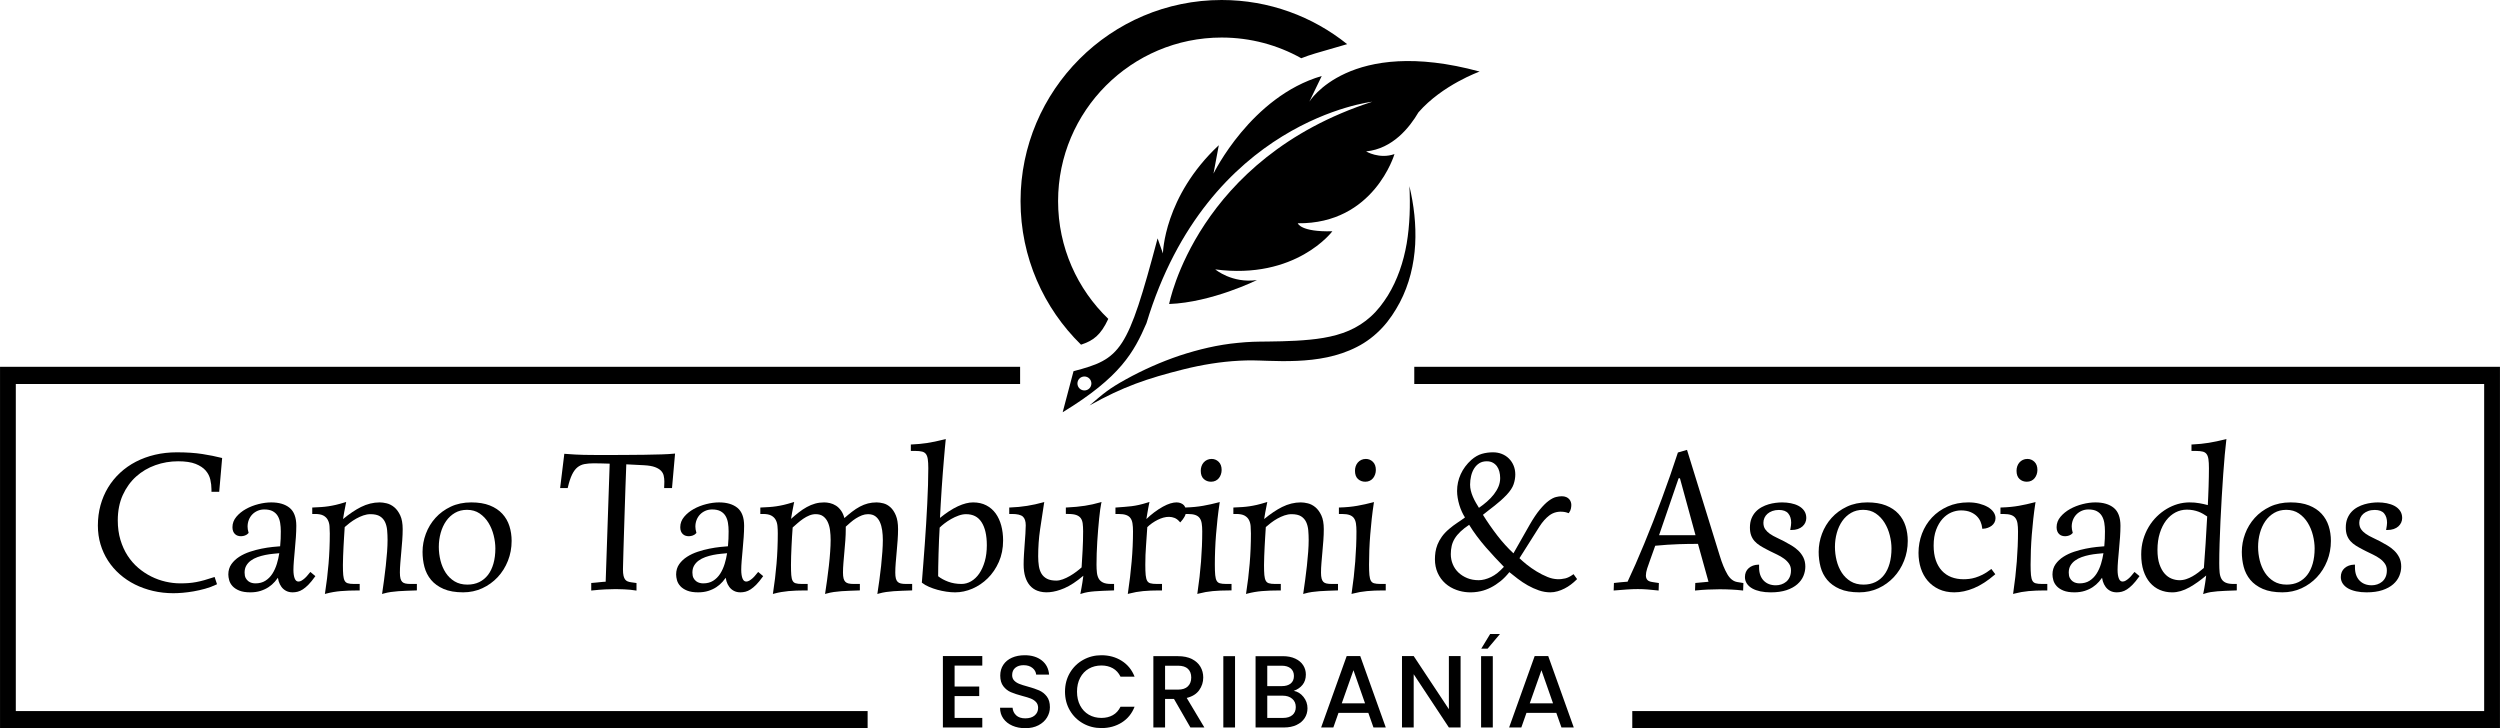 <?xml version="1.0" encoding="UTF-8" standalone="no"?>
<!-- Created with Inkscape (http://www.inkscape.org/) -->

<svg
   width="125.087mm"
   height="36.438mm"
   viewBox="0 0 125.087 36.438"
   version="1.1"
   id="svg676"
   inkscape:version="1.2.2 (b0a8486541, 2022-12-01)"
   sodipodi:docname="Aurorita Escribania _ Logo Caratula Protocolo.svg"
   xmlns:inkscape="http://www.inkscape.org/namespaces/inkscape"
   xmlns:sodipodi="http://sodipodi.sourceforge.net/DTD/sodipodi-0.dtd"
   xmlns="http://www.w3.org/2000/svg"
   xmlns:svg="http://www.w3.org/2000/svg">
  <sodipodi:namedview
     id="namedview678"
     pagecolor="#ffffff"
     bordercolor="#000000"
     borderopacity="0.25"
     inkscape:showpageshadow="2"
     inkscape:pageopacity="0.0"
     inkscape:pagecheckerboard="0"
     inkscape:deskcolor="#d1d1d1"
     inkscape:document-units="mm"
     showgrid="false"
     inkscape:zoom="0.66012205"
     inkscape:cx="365.84144"
     inkscape:cy="153.00201"
     inkscape:window-width="1920"
     inkscape:window-height="991"
     inkscape:window-x="0"
     inkscape:window-y="0"
     inkscape:window-maximized="1"
     inkscape:current-layer="layer1" />
  <defs
     id="defs673" />
  <g
     inkscape:label="Capa 1"
     inkscape:groupmode="layer"
     id="layer1"
     transform="translate(-45.766,-20.409)">
    <g
       id="g10"
       transform="matrix(0.521,0,0,-0.521,93.529,53.712)">
      <path
         d="M 0,0 V -2.011 H 2.365 V -2.927 H 0 V -5.025 H 2.66 V -5.942 H -1.124 V 0.916 H 2.66 V 0 Z"
         style="fill:#000000;fill-opacity:1;fill-rule:nonzero;stroke:none"
         id="path12" />
    </g>
    <g
       id="g22"
       transform="matrix(0.521,0,0,-0.521,96.419,56.718)">
      <path
         d="M 0,0 C -0.368,0.161 -0.657,0.389 -0.867,0.685 -1.077,0.98 -1.182,1.325 -1.182,1.72 H 0.02 C 0.046,1.424 0.163,1.181 0.37,0.99 0.577,0.799 0.868,0.704 1.242,0.704 c 0.388,0 0.69,0.094 0.906,0.281 0.217,0.188 0.326,0.428 0.326,0.724 0,0.23 -0.068,0.417 -0.203,0.562 C 2.137,2.415 1.969,2.527 1.769,2.606 1.568,2.685 1.291,2.771 0.937,2.862 0.489,2.98 0.126,3.101 -0.152,3.222 c -0.28,0.122 -0.518,0.31 -0.715,0.567 -0.197,0.256 -0.296,0.598 -0.296,1.024 0,0.395 0.099,0.74 0.296,1.036 0.197,0.295 0.473,0.522 0.828,0.679 C 0.315,6.686 0.726,6.765 1.193,6.765 1.856,6.765 2.4,6.599 2.824,6.268 3.247,5.936 3.482,5.48 3.528,4.902 H 2.287 C 2.267,5.151 2.148,5.365 1.932,5.543 1.715,5.721 1.429,5.809 1.074,5.809 0.752,5.809 0.489,5.727 0.286,5.562 0.083,5.398 -0.02,5.162 -0.02,4.853 -0.02,4.643 0.044,4.47 0.173,4.335 0.301,4.201 0.463,4.095 0.661,4.016 0.857,3.937 1.126,3.851 1.469,3.759 1.922,3.635 2.292,3.51 2.577,3.385 2.863,3.26 3.106,3.067 3.306,2.808 3.507,2.549 3.607,2.202 3.607,1.769 3.607,1.42 3.514,1.092 3.326,0.783 3.139,0.474 2.866,0.227 2.508,0.039 2.15,-0.148 1.728,-0.242 1.242,-0.242 0.782,-0.242 0.368,-0.161 0,0"
         style="fill:#000000;fill-opacity:1;fill-rule:nonzero;stroke:none"
         id="path24" />
    </g>
    <g
       id="g26"
       transform="matrix(0.521,0,0,-0.521,99.297,54.076)">
      <path
         d="M 0,0 C 0.312,0.531 0.736,0.947 1.271,1.246 1.807,1.545 2.393,1.694 3.031,1.694 3.76,1.694 4.409,1.516 4.977,1.157 5.545,0.799 5.958,0.292 6.214,-0.365 H 4.864 C 4.686,-0.004 4.44,0.266 4.125,0.443 3.809,0.62 3.444,0.709 3.031,0.709 2.577,0.709 2.173,0.607 1.818,0.403 1.464,0.2 1.186,-0.093 0.986,-0.474 c -0.201,-0.38 -0.3,-0.824 -0.3,-1.33 0,-0.506 0.099,-0.949 0.3,-1.331 0.2,-0.381 0.478,-0.675 0.832,-0.882 0.355,-0.206 0.759,-0.309 1.213,-0.309 0.413,0 0.778,0.088 1.094,0.265 0.315,0.177 0.561,0.447 0.739,0.809 h 1.35 C 5.958,-3.909 5.545,-4.415 4.977,-4.771 4.409,-5.125 3.76,-5.302 3.031,-5.302 2.387,-5.302 1.799,-5.153 1.267,-4.854 0.735,-4.555 0.312,-4.14 0,-3.607 c -0.312,0.532 -0.468,1.133 -0.468,1.803 0,0.67 0.156,1.271 0.468,1.804"
         style="fill:#000000;fill-opacity:1;fill-rule:nonzero;stroke:none"
         id="path28" />
    </g>
    <g
       id="g30"
       transform="matrix(0.521,0,0,-0.521,104.06,54.914)">
      <path
         d="m 0,0 h 1.241 c 0.421,0 0.738,0.105 0.951,0.315 0.214,0.211 0.321,0.494 0.321,0.848 0,0.356 -0.106,0.633 -0.316,0.833 -0.21,0.2 -0.529,0.301 -0.956,0.301 H 0 Z m 2.434,-3.636 -1.577,2.74 H 0 v -2.74 H -1.124 V 3.213 H 1.241 C 1.767,3.213 2.212,3.121 2.577,2.938 2.941,2.753 3.214,2.507 3.395,2.198 3.575,1.89 3.666,1.545 3.666,1.163 3.666,0.717 3.536,0.312 3.276,-0.054 3.017,-0.418 2.618,-0.666 2.079,-0.798 l 1.695,-2.838 z"
         style="fill:#000000;fill-opacity:1;fill-rule:nonzero;stroke:none"
         id="path32" />
    </g>
    <path
       d="m 107.561,56.808 h -0.586 v -3.568 h 0.586 z"
       style="fill:#000000;fill-opacity:1;fill-rule:nonzero;stroke:none;stroke-width:0.521"
       id="path34" />
    <g
       id="g36"
       transform="matrix(0.521,0,0,-0.521,110.431,56.187)">
      <path
         d="m 0,0 c 0.217,0.184 0.325,0.44 0.325,0.769 0,0.335 -0.115,0.601 -0.345,0.797 -0.23,0.198 -0.535,0.296 -0.916,0.296 h -1.478 v -2.137 h 1.518 c 0.38,0 0.679,0.091 0.896,0.275 m -2.414,2.779 h 1.389 c 0.368,0 0.655,0.083 0.863,0.251 0.206,0.168 0.31,0.409 0.31,0.725 0,0.308 -0.104,0.55 -0.31,0.724 C -0.37,4.652 -0.657,4.74 -1.025,4.74 H -2.414 Z M 1.064,1.744 C 1.321,1.423 1.449,1.058 1.449,0.65 1.449,0.302 1.358,-0.012 1.178,-0.291 0.997,-0.57 0.736,-0.79 0.395,-0.951 0.053,-1.112 -0.345,-1.192 -0.798,-1.192 h -2.739 v 6.848 h 2.611 c 0.467,0 0.867,-0.078 1.202,-0.236 C 0.611,5.263 0.864,5.051 1.035,4.784 1.206,4.519 1.292,4.221 1.292,3.893 1.292,3.498 1.186,3.17 0.976,2.907 0.766,2.645 0.483,2.45 0.128,2.326 0.496,2.26 0.808,2.066 1.064,1.744"
         style="fill:#000000;fill-opacity:1;fill-rule:nonzero;stroke:none"
         id="path38" />
    </g>
    <g
       id="g40"
       transform="matrix(0.521,0,0,-0.521,114.066,55.601)">
      <path
         d="M 0,0 -1.113,3.183 -2.237,0 Z m 0.315,-0.917 h -2.867 l -0.493,-1.399 h -1.173 l 2.454,6.858 h 1.301 L 1.991,-2.316 H 0.808 Z"
         style="fill:#000000;fill-opacity:1;fill-rule:nonzero;stroke:none"
         id="path42" />
    </g>
    <g
       id="g44"
       transform="matrix(0.521,0,0,-0.521,118.846,56.808)">
      <path
         d="M 0,0 H -1.124 L -4.503,5.114 V 0 h -1.124 v 6.858 h 1.124 L -1.124,1.754 V 6.858 H 0 Z"
         style="fill:#000000;fill-opacity:1;fill-rule:nonzero;stroke:none"
         id="path46" />
    </g>
    <path
       d="m 120.458,56.808 h -0.586 v -3.568 h 0.586 z"
       style="fill:#000000;fill-opacity:1;fill-rule:nonzero;stroke:none;stroke-width:0.521"
       id="path48" />
    <g
       id="g50"
       transform="matrix(0.521,0,0,-0.521,123.472,55.601)">
      <path
         d="M 0,0 -1.114,3.183 -2.237,0 Z m 0.315,-0.917 h -2.868 l -0.492,-1.399 h -1.173 l 2.454,6.858 h 1.301 L 1.991,-2.316 H 0.808 Z"
         style="fill:#000000;fill-opacity:1;fill-rule:nonzero;stroke:none"
         id="path52" />
    </g>
    <g
       id="g54"
       transform="matrix(0.521,0,0,-0.521,55.886,43.125)">
      <path
         d="m 0,0 c -0.689,0.108 -1.51,0.162 -2.439,0.162 -0.735,0 -1.441,-0.078 -2.099,-0.233 -0.658,-0.155 -1.277,-0.38 -1.837,-0.671 -0.562,-0.292 -1.074,-0.652 -1.523,-1.07 -0.45,-0.418 -0.836,-0.894 -1.149,-1.411 -0.313,-0.518 -0.557,-1.09 -0.725,-1.701 -0.167,-0.611 -0.252,-1.265 -0.252,-1.947 0,-0.632 0.085,-1.238 0.253,-1.8 0.167,-0.562 0.41,-1.092 0.721,-1.573 0.309,-0.48 0.688,-0.919 1.127,-1.304 0.437,-0.385 0.928,-0.715 1.462,-0.982 0.531,-0.265 1.115,-0.474 1.734,-0.62 0.621,-0.145 1.276,-0.219 1.948,-0.219 0.259,0 0.56,0.014 0.896,0.041 0.339,0.029 0.694,0.075 1.055,0.138 0.364,0.064 0.738,0.148 1.11,0.252 0.375,0.105 0.732,0.237 1.062,0.397 l 0.074,0.037 -0.231,0.694 -0.09,-0.029 c -0.344,-0.113 -0.641,-0.203 -0.908,-0.28 -0.266,-0.075 -0.524,-0.136 -0.77,-0.181 -0.244,-0.046 -0.49,-0.078 -0.731,-0.096 -0.243,-0.019 -0.513,-0.027 -0.804,-0.027 -0.458,0 -0.93,0.054 -1.403,0.164 -0.473,0.108 -0.937,0.274 -1.379,0.495 -0.443,0.221 -0.864,0.5 -1.252,0.831 -0.386,0.329 -0.729,0.724 -1.019,1.17 -0.288,0.446 -0.52,0.956 -0.688,1.516 -0.169,0.56 -0.255,1.191 -0.255,1.874 0,0.912 0.162,1.729 0.48,2.43 0.318,0.7 0.749,1.298 1.281,1.777 0.533,0.479 1.155,0.847 1.849,1.093 0.695,0.248 1.43,0.373 2.183,0.373 0.697,0 1.263,-0.084 1.684,-0.251 0.416,-0.166 0.74,-0.381 0.963,-0.637 0.221,-0.257 0.371,-0.546 0.444,-0.858 0.075,-0.322 0.113,-0.638 0.113,-0.941 V -3.63 h 0.743 l 0.282,3.244 -0.077,0.02 C 1.306,-0.231 0.69,-0.108 0,0"
         style="fill:#000000;fill-opacity:1;fill-rule:nonzero;stroke:none"
         id="path56" />
    </g>
    <g
       id="g58"
       transform="matrix(0.521,0,0,-0.521,59.74,48.089)">
      <path
         d="m 0,0 c -0.054,-0.348 -0.132,-0.688 -0.231,-1.014 -0.11,-0.361 -0.258,-0.687 -0.439,-0.966 -0.179,-0.277 -0.405,-0.501 -0.67,-0.667 -0.262,-0.166 -0.583,-0.249 -0.955,-0.249 -0.104,0 -0.217,0.014 -0.337,0.043 -0.116,0.028 -0.228,0.082 -0.334,0.16 -0.103,0.077 -0.191,0.182 -0.262,0.313 -0.069,0.131 -0.104,0.307 -0.104,0.523 0,0.257 0.055,0.482 0.163,0.666 0.108,0.188 0.256,0.35 0.438,0.483 0.184,0.134 0.398,0.247 0.637,0.333 0.243,0.086 0.495,0.157 0.749,0.208 0.255,0.051 0.513,0.089 0.767,0.113 C -0.369,-0.034 -0.176,-0.016 0,0 M 2.926,-1.868 C 2.875,-1.924 2.81,-2.004 2.728,-2.107 2.651,-2.204 2.562,-2.3 2.462,-2.391 2.362,-2.482 2.256,-2.562 2.146,-2.629 2.042,-2.69 1.944,-2.721 1.844,-2.721 c -0.158,0 -0.27,0.084 -0.351,0.266 -0.09,0.203 -0.135,0.494 -0.135,0.865 0,0.22 0.015,0.508 0.042,0.854 0.028,0.346 0.059,0.713 0.096,1.1 0.038,0.387 0.069,0.78 0.098,1.177 0.027,0.4 0.041,0.77 0.041,1.098 0,0.794 -0.218,1.374 -0.648,1.723 C 0.563,4.706 -0.029,4.88 -0.772,4.88 -1.16,4.88 -1.573,4.825 -2.002,4.716 -2.431,4.608 -2.834,4.45 -3.2,4.247 -3.568,4.042 -3.877,3.792 -4.121,3.501 c -0.25,-0.298 -0.377,-0.635 -0.377,-1 0,-0.153 0.022,-0.286 0.067,-0.395 0.044,-0.111 0.106,-0.204 0.183,-0.273 0.078,-0.072 0.166,-0.124 0.264,-0.155 0.215,-0.07 0.459,-0.058 0.689,0.024 0.134,0.049 0.241,0.12 0.319,0.213 l 0.033,0.039 -0.015,0.048 c -0.029,0.101 -0.051,0.197 -0.066,0.288 -0.014,0.088 -0.021,0.178 -0.021,0.266 0,0.227 0.039,0.443 0.117,0.642 0.078,0.199 0.191,0.375 0.331,0.522 0.141,0.147 0.313,0.265 0.511,0.353 0.196,0.086 0.414,0.13 0.646,0.13 0.333,0 0.605,-0.057 0.809,-0.169 0.202,-0.11 0.363,-0.262 0.477,-0.449 C -0.038,3.393 0.042,3.168 0.083,2.919 0.125,2.661 0.146,2.387 0.146,2.104 0.146,1.878 0.142,1.637 0.133,1.38 0.125,1.15 0.107,0.91 0.082,0.665 -0.115,0.652 -0.36,0.63 -0.648,0.601 -0.979,0.566 -1.333,0.511 -1.703,0.437 -2.073,0.364 -2.449,0.264 -2.82,0.14 -3.194,0.015 -3.538,-0.146 -3.841,-0.34 c -0.306,-0.196 -0.56,-0.434 -0.754,-0.707 -0.198,-0.28 -0.299,-0.614 -0.299,-0.995 0,-0.165 0.027,-0.351 0.082,-0.55 0.055,-0.204 0.163,-0.395 0.32,-0.568 0.158,-0.173 0.377,-0.318 0.653,-0.43 0.274,-0.111 0.631,-0.168 1.058,-0.168 0.357,0 0.686,0.046 0.977,0.138 0.289,0.091 0.551,0.214 0.78,0.366 0.227,0.151 0.429,0.327 0.599,0.524 0.105,0.12 0.203,0.245 0.292,0.371 0.017,-0.115 0.042,-0.227 0.076,-0.337 0.061,-0.2 0.15,-0.379 0.263,-0.534 0.115,-0.16 0.264,-0.288 0.442,-0.383 0.179,-0.096 0.393,-0.145 0.634,-0.145 0.154,0 0.313,0.02 0.474,0.058 0.163,0.039 0.334,0.116 0.509,0.229 0.169,0.11 0.351,0.263 0.54,0.455 0.186,0.189 0.39,0.439 0.609,0.745 L 3.465,-2.2 2.987,-1.799 Z"
         style="fill:#000000;fill-opacity:1;fill-rule:nonzero;stroke:none"
         id="path60" />
    </g>
    <g
       id="g62"
       transform="matrix(0.521,0,0,-0.521,66.05,49.604)">
      <path
         d="M 0,0 C -0.126,0.027 -0.228,0.078 -0.303,0.154 -0.38,0.23 -0.436,0.339 -0.472,0.475 -0.509,0.62 -0.529,0.813 -0.529,1.05 c 0,0.279 0.014,0.587 0.042,0.918 0.027,0.341 0.058,0.694 0.091,1.058 0.035,0.367 0.065,0.737 0.093,1.113 0.028,0.379 0.042,0.744 0.042,1.085 0,0.539 -0.079,0.982 -0.235,1.316 -0.157,0.335 -0.35,0.599 -0.574,0.784 -0.225,0.186 -0.469,0.312 -0.724,0.374 -0.248,0.059 -0.474,0.09 -0.673,0.09 -0.608,0 -1.214,-0.149 -1.801,-0.443 -0.528,-0.264 -1.106,-0.652 -1.721,-1.156 0.027,0.191 0.061,0.394 0.101,0.607 0.058,0.309 0.115,0.602 0.17,0.878 L -5.687,7.83 -5.839,7.784 C -6.164,7.684 -6.442,7.607 -6.689,7.55 -6.937,7.493 -7.178,7.447 -7.405,7.414 -7.63,7.38 -7.861,7.356 -8.092,7.341 -8.326,7.326 -8.581,7.312 -8.856,7.3 L -8.946,7.295 V 6.677 h 0.269 c 0.351,0 0.623,-0.053 0.81,-0.158 C -7.678,6.413 -7.543,6.278 -7.452,6.105 -7.36,5.93 -7.304,5.73 -7.288,5.511 -7.27,5.278 -7.26,5.042 -7.26,4.809 -7.26,3.821 -7.3,2.843 -7.38,1.901 -7.459,0.955 -7.571,0.025 -7.71,-0.861 l -0.023,-0.144 0.141,0.037 c 0.434,0.115 0.9,0.196 1.384,0.238 0.486,0.042 1.066,0.063 1.724,0.063 h 0.094 v 0.623 h -0.555 c -0.253,0 -0.454,0.023 -0.598,0.069 -0.131,0.042 -0.226,0.121 -0.291,0.241 -0.069,0.129 -0.115,0.311 -0.136,0.544 -0.022,0.239 -0.032,0.553 -0.032,0.959 0,0.261 0.006,0.543 0.019,0.839 0.012,0.304 0.025,0.617 0.041,0.939 0.016,0.322 0.033,0.646 0.056,0.975 0.02,0.314 0.039,0.613 0.057,0.897 0.14,0.126 0.303,0.262 0.485,0.402 0.198,0.151 0.408,0.29 0.625,0.412 0.219,0.122 0.448,0.225 0.68,0.306 0.229,0.079 0.457,0.119 0.679,0.119 0.391,0 0.7,-0.069 0.917,-0.206 0.216,-0.137 0.379,-0.32 0.485,-0.545 0.109,-0.233 0.177,-0.5 0.204,-0.793 0.026,-0.306 0.041,-0.619 0.041,-0.931 0,-0.325 -0.016,-0.71 -0.046,-1.145 C -1.79,2.605 -1.832,2.155 -1.883,1.701 -1.936,1.244 -1.99,0.791 -2.049,0.344 c -0.058,-0.448 -0.116,-0.85 -0.17,-1.205 l -0.023,-0.146 0.143,0.04 c 0.231,0.066 0.468,0.116 0.701,0.15 0.23,0.033 0.472,0.058 0.721,0.077 0.244,0.018 0.508,0.032 0.784,0.041 0.277,0.01 0.578,0.02 0.904,0.032 l 0.091,0.004 v 0.619 H 0.51 C 0.308,-0.044 0.136,-0.029 0,0"
         style="fill:#000000;fill-opacity:1;fill-rule:nonzero;stroke:none"
         id="path64" />
    </g>
    <g
       id="g66"
       transform="matrix(0.521,0,0,-0.521,69.151,49.66)">
      <path
         d="m 0,0 c -0.476,0 -0.89,0.105 -1.231,0.313 -0.345,0.21 -0.631,0.489 -0.853,0.829 -0.222,0.343 -0.389,0.735 -0.497,1.166 -0.107,0.432 -0.162,0.875 -0.162,1.315 0,0.464 0.061,0.917 0.18,1.344 0.119,0.427 0.295,0.81 0.523,1.138 0.227,0.326 0.512,0.589 0.848,0.785 0.332,0.193 0.721,0.292 1.155,0.292 0.468,0 0.877,-0.118 1.214,-0.348 C 1.52,6.6 1.805,6.297 2.027,5.935 2.251,5.569 2.418,5.164 2.525,4.73 2.633,4.293 2.688,3.871 2.688,3.476 2.688,2.939 2.626,2.448 2.503,2.016 2.381,1.587 2.204,1.22 1.974,0.923 1.744,0.628 1.462,0.398 1.134,0.239 0.806,0.081 0.424,0 0,0 M 3.358,6.801 C 3.049,7.139 2.643,7.409 2.152,7.604 1.663,7.798 1.065,7.896 0.374,7.896 -0.357,7.896 -1.02,7.758 -1.595,7.486 -2.168,7.215 -2.662,6.853 -3.063,6.409 -3.463,5.966 -3.774,5.454 -3.986,4.886 -4.198,4.319 -4.305,3.732 -4.305,3.139 -4.305,2.642 -4.244,2.156 -4.123,1.696 -4,1.23 -3.785,0.812 -3.486,0.453 c 0.301,-0.36 0.707,-0.653 1.207,-0.87 0.499,-0.216 1.131,-0.325 1.878,-0.325 0.649,0 1.264,0.131 1.829,0.39 C 1.99,-0.093 2.487,0.265 2.905,0.711 3.324,1.157 3.656,1.686 3.893,2.284 4.13,2.882 4.25,3.526 4.25,4.199 4.25,4.697 4.179,5.175 4.038,5.619 3.896,6.067 3.667,6.465 3.358,6.801"
         style="fill:#000000;fill-opacity:1;fill-rule:nonzero;stroke:none"
         id="path68" />
    </g>
    <g
       id="g70"
       transform="matrix(0.521,0,0,-0.521,78.876,43.144)">
      <path
         d="M 0,0 C -0.487,-0.015 -1.046,-0.027 -1.677,-0.037 -2.309,-0.046 -3.003,-0.052 -3.76,-0.055 -4.517,-0.059 -5.312,-0.06 -6.146,-0.06 c -0.386,0 -0.829,0.005 -1.328,0.014 -0.494,0.009 -1.098,0.042 -1.792,0.096 l -0.09,0.008 -0.402,-3.293 h 0.726 l 0.018,0.073 c 0.119,0.511 0.256,0.926 0.407,1.233 0.147,0.3 0.319,0.531 0.512,0.687 0.192,0.155 0.415,0.259 0.663,0.308 0.258,0.051 0.558,0.076 0.893,0.076 0.171,0 0.398,-0.003 0.684,-0.009 0.259,-0.006 0.544,-0.014 0.856,-0.024 l -0.385,-11.337 -0.227,-0.013 c -0.1,-0.006 -0.204,-0.016 -0.31,-0.029 -0.103,-0.011 -0.216,-0.023 -0.339,-0.036 -0.122,-0.012 -0.262,-0.024 -0.422,-0.037 l -0.088,-0.006 v -0.728 l 0.106,0.012 c 0.454,0.048 0.873,0.082 1.245,0.1 0.735,0.036 1.347,0.035 1.817,0.005 0.232,-0.015 0.429,-0.029 0.582,-0.041 0.19,-0.024 0.353,-0.046 0.489,-0.064 l 0.107,-0.015 v 0.726 l -0.479,0.067 c -0.139,0.016 -0.262,0.046 -0.365,0.086 -0.094,0.037 -0.176,0.097 -0.241,0.179 -0.068,0.083 -0.12,0.202 -0.158,0.353 -0.037,0.158 -0.057,0.37 -0.057,0.632 0,0.085 0.006,0.284 0.015,0.595 0.009,0.313 0.02,0.713 0.032,1.197 0.012,0.485 0.029,1.043 0.051,1.675 0.021,0.633 0.043,1.311 0.064,2.035 0.021,0.724 0.046,1.482 0.074,2.274 0.026,0.76 0.054,1.529 0.084,2.306 l 1.71,-0.087 c 0.443,-0.024 0.797,-0.085 1.054,-0.183 0.251,-0.095 0.446,-0.214 0.577,-0.354 0.129,-0.137 0.213,-0.294 0.252,-0.467 0.042,-0.183 0.062,-0.374 0.062,-0.569 0,-0.066 -0.002,-0.152 -0.008,-0.257 -0.006,-0.11 -0.01,-0.199 -0.01,-0.268 V -3.235 H 0.986 L 1.28,0.081 1.166,0.069 C 0.872,0.038 0.479,0.015 0,0"
         style="fill:#000000;fill-opacity:1;fill-rule:nonzero;stroke:none"
         id="path72" />
    </g>
    <g
       id="g74"
       transform="matrix(0.521,0,0,-0.521,82.146,48.089)">
      <path
         d="m 0,0 c -0.054,-0.348 -0.132,-0.688 -0.231,-1.014 -0.11,-0.361 -0.259,-0.687 -0.439,-0.966 -0.18,-0.277 -0.405,-0.501 -0.67,-0.667 -0.262,-0.166 -0.583,-0.249 -0.956,-0.249 -0.103,0 -0.216,0.014 -0.336,0.043 -0.116,0.028 -0.228,0.082 -0.334,0.16 -0.104,0.077 -0.192,0.182 -0.262,0.313 -0.069,0.131 -0.104,0.307 -0.104,0.523 0,0.257 0.055,0.482 0.163,0.666 0.108,0.188 0.255,0.35 0.438,0.483 0.184,0.134 0.398,0.247 0.637,0.333 0.242,0.086 0.494,0.157 0.749,0.208 0.255,0.051 0.512,0.089 0.767,0.113 C -0.369,-0.034 -0.176,-0.016 0,0 M 2.926,-1.868 C 2.875,-1.924 2.81,-2.004 2.727,-2.107 2.651,-2.204 2.562,-2.3 2.462,-2.391 2.362,-2.482 2.255,-2.562 2.145,-2.629 2.042,-2.69 1.944,-2.721 1.844,-2.721 c -0.159,0 -0.271,0.084 -0.351,0.266 -0.09,0.203 -0.135,0.494 -0.135,0.865 0,0.22 0.014,0.508 0.041,0.854 0.029,0.346 0.059,0.713 0.097,1.1 0.038,0.387 0.069,0.78 0.097,1.177 0.028,0.4 0.042,0.77 0.042,1.098 0,0.794 -0.218,1.374 -0.648,1.723 C 0.562,4.706 -0.029,4.88 -0.772,4.88 -1.16,4.88 -1.574,4.825 -2.002,4.716 -2.431,4.608 -2.834,4.45 -3.201,4.247 -3.568,4.042 -3.877,3.792 -4.121,3.501 c -0.251,-0.298 -0.377,-0.635 -0.377,-1 0,-0.153 0.022,-0.286 0.066,-0.395 0.045,-0.111 0.107,-0.204 0.184,-0.273 0.077,-0.072 0.166,-0.124 0.264,-0.155 0.216,-0.07 0.459,-0.058 0.689,0.024 0.133,0.049 0.241,0.12 0.319,0.213 l 0.032,0.039 -0.014,0.048 c -0.029,0.101 -0.052,0.197 -0.066,0.288 -0.015,0.088 -0.022,0.178 -0.022,0.266 0,0.227 0.04,0.443 0.118,0.642 0.078,0.199 0.19,0.375 0.331,0.522 0.141,0.147 0.313,0.265 0.511,0.353 0.196,0.086 0.414,0.13 0.646,0.13 0.332,0 0.605,-0.057 0.809,-0.169 0.202,-0.11 0.363,-0.262 0.477,-0.449 C -0.038,3.393 0.042,3.168 0.083,2.919 0.125,2.661 0.146,2.387 0.146,2.104 0.146,1.878 0.141,1.637 0.132,1.38 0.125,1.15 0.106,0.91 0.082,0.665 -0.116,0.652 -0.361,0.63 -0.649,0.601 -0.979,0.566 -1.334,0.511 -1.703,0.437 -2.073,0.364 -2.449,0.264 -2.82,0.14 -3.195,0.015 -3.539,-0.146 -3.841,-0.34 c -0.307,-0.196 -0.56,-0.434 -0.754,-0.707 -0.198,-0.28 -0.299,-0.614 -0.299,-0.995 0,-0.165 0.027,-0.351 0.081,-0.55 0.056,-0.204 0.164,-0.395 0.321,-0.568 0.158,-0.173 0.377,-0.318 0.652,-0.43 0.275,-0.111 0.631,-0.168 1.058,-0.168 0.357,0 0.687,0.046 0.978,0.138 0.289,0.091 0.551,0.214 0.78,0.366 0.227,0.151 0.428,0.327 0.599,0.524 0.105,0.12 0.203,0.245 0.292,0.371 0.017,-0.115 0.042,-0.227 0.076,-0.337 0.06,-0.2 0.149,-0.379 0.263,-0.534 0.114,-0.16 0.263,-0.288 0.442,-0.383 0.179,-0.096 0.393,-0.145 0.634,-0.145 0.154,0 0.313,0.02 0.474,0.058 0.162,0.039 0.334,0.116 0.508,0.229 0.17,0.11 0.351,0.263 0.541,0.455 0.186,0.189 0.39,0.439 0.609,0.745 L 3.465,-2.2 2.986,-1.799 Z"
         style="fill:#000000;fill-opacity:1;fill-rule:nonzero;stroke:none"
         id="path76" />
    </g>
    <g
       id="g78"
       transform="matrix(0.521,0,0,-0.521,90.835,49.602)">
      <path
         d="m 0,0 c -0.125,0.029 -0.224,0.082 -0.301,0.159 -0.077,0.076 -0.133,0.185 -0.169,0.32 -0.037,0.146 -0.056,0.336 -0.056,0.567 0,0.269 0.013,0.579 0.041,0.918 0.028,0.341 0.058,0.694 0.092,1.059 0.034,0.366 0.065,0.737 0.092,1.112 0.028,0.379 0.042,0.744 0.042,1.085 0,0.539 -0.072,0.981 -0.211,1.313 -0.139,0.334 -0.314,0.597 -0.521,0.784 -0.206,0.187 -0.434,0.314 -0.675,0.376 -0.233,0.06 -0.452,0.091 -0.65,0.091 -0.296,0 -0.577,-0.034 -0.835,-0.1 C -3.408,7.618 -3.667,7.517 -3.923,7.381 -4.174,7.248 -4.434,7.077 -4.696,6.875 -4.918,6.703 -5.159,6.503 -5.413,6.279 -5.487,6.553 -5.587,6.783 -5.712,6.964 -5.86,7.181 -6.031,7.351 -6.218,7.47 -6.406,7.588 -6.601,7.672 -6.801,7.717 -6.998,7.761 -7.185,7.784 -7.356,7.784 -7.659,7.784 -7.95,7.746 -8.22,7.67 -8.49,7.595 -8.763,7.481 -9.028,7.334 -9.293,7.188 -9.567,7.004 -9.843,6.787 c -0.218,-0.171 -0.45,-0.368 -0.693,-0.585 0.027,0.186 0.06,0.383 0.099,0.59 0.058,0.31 0.115,0.603 0.169,0.878 l 0.033,0.156 -0.153,-0.046 c -0.325,-0.1 -0.604,-0.176 -0.85,-0.234 -0.248,-0.057 -0.489,-0.103 -0.716,-0.136 -0.225,-0.034 -0.455,-0.058 -0.684,-0.073 -0.229,-0.015 -0.483,-0.029 -0.758,-0.041 l -0.09,-0.004 V 6.673 h 0.26 c 0.345,0 0.614,-0.053 0.802,-0.159 0.186,-0.104 0.325,-0.241 0.413,-0.406 0.093,-0.169 0.149,-0.367 0.17,-0.587 0.021,-0.232 0.032,-0.469 0.032,-0.702 0,-0.99 -0.04,-1.971 -0.12,-2.915 -0.079,-0.948 -0.191,-1.88 -0.33,-2.769 l -0.023,-0.144 0.14,0.037 c 0.436,0.116 0.894,0.196 1.361,0.238 0.472,0.042 1.001,0.063 1.573,0.063 h 0.269 v 0.623 h -0.574 c -0.253,0 -0.451,0.024 -0.592,0.069 -0.127,0.041 -0.219,0.12 -0.282,0.24 -0.067,0.129 -0.11,0.312 -0.127,0.544 -0.019,0.245 -0.028,0.568 -0.028,0.96 0,0.257 0.005,0.535 0.014,0.835 0.009,0.3 0.022,0.61 0.037,0.929 0.015,0.319 0.032,0.64 0.05,0.962 0.018,0.308 0.038,0.603 0.061,0.885 l 0.469,0.413 c 0.175,0.154 0.36,0.297 0.549,0.426 0.185,0.127 0.384,0.234 0.59,0.318 0.199,0.08 0.402,0.121 0.605,0.121 0.291,0 0.531,-0.068 0.713,-0.202 0.186,-0.138 0.334,-0.322 0.44,-0.549 0.108,-0.231 0.183,-0.499 0.222,-0.796 0.039,-0.304 0.059,-0.616 0.059,-0.928 0,-0.335 -0.016,-0.721 -0.046,-1.145 C -6.809,2.601 -6.851,2.151 -6.902,1.697 -6.953,1.251 -7.011,0.795 -7.073,0.341 -7.134,-0.107 -7.193,-0.51 -7.248,-0.865 l -0.022,-0.146 0.143,0.04 c 0.232,0.066 0.468,0.117 0.701,0.15 0.229,0.033 0.474,0.058 0.725,0.077 0.247,0.018 0.512,0.032 0.789,0.041 0.276,0.01 0.576,0.02 0.894,0.032 l 0.092,0.004 v 0.619 h -0.602 c -0.194,0 -0.361,0.017 -0.493,0.048 -0.124,0.029 -0.226,0.083 -0.301,0.159 -0.077,0.076 -0.134,0.185 -0.169,0.32 -0.038,0.146 -0.057,0.336 -0.057,0.567 0,0.269 0.014,0.579 0.042,0.918 0.027,0.341 0.057,0.694 0.091,1.059 0.034,0.366 0.065,0.737 0.093,1.112 0.027,0.379 0.041,0.744 0.041,1.085 v 0.235 c 0.139,0.126 0.288,0.258 0.447,0.398 0.168,0.147 0.347,0.281 0.531,0.397 0.183,0.115 0.377,0.213 0.574,0.292 0.191,0.074 0.388,0.112 0.583,0.112 0.291,0 0.529,-0.068 0.708,-0.202 C -2.255,6.315 -2.11,6.13 -2.007,5.904 -1.9,5.669 -1.826,5.401 -1.784,5.105 -1.742,4.804 -1.72,4.492 -1.72,4.179 -1.72,3.854 -1.736,3.469 -1.766,3.034 -1.796,2.601 -1.837,2.15 -1.885,1.696 -1.934,1.249 -1.989,0.792 -2.051,0.341 -2.113,-0.107 -2.171,-0.51 -2.226,-0.865 l -0.022,-0.146 0.142,0.04 c 0.231,0.066 0.468,0.117 0.701,0.15 0.23,0.033 0.474,0.058 0.726,0.077 0.246,0.018 0.512,0.032 0.788,0.041 0.277,0.01 0.576,0.02 0.895,0.032 l 0.091,0.004 v 0.619 H 0.494 C 0.299,-0.048 0.132,-0.031 0,0"
         style="fill:#000000;fill-opacity:1;fill-rule:nonzero;stroke:none"
         id="path80" />
    </g>
    <g
       id="g82"
       transform="matrix(0.521,0,0,-0.521,95.142,47.689)">
      <path
         d="M 0,0 C 0,-0.57 -0.067,-1.093 -0.199,-1.554 -0.332,-2.013 -0.512,-2.408 -0.734,-2.729 -0.956,-3.047 -1.217,-3.295 -1.51,-3.465 -1.801,-3.634 -2.111,-3.72 -2.431,-3.72 c -0.465,0 -0.899,0.074 -1.288,0.22 -0.375,0.141 -0.697,0.316 -0.957,0.523 0,0.245 0.004,0.546 0.009,0.907 0.007,0.383 0.016,0.793 0.028,1.229 0.012,0.436 0.028,0.878 0.046,1.325 0.018,0.434 0.039,0.836 0.062,1.207 0.116,0.12 0.27,0.252 0.454,0.395 0.197,0.152 0.415,0.296 0.648,0.43 0.23,0.132 0.475,0.244 0.726,0.334 0.246,0.088 0.483,0.132 0.705,0.132 0.667,0 1.154,-0.249 1.488,-0.763 C -0.172,1.7 0,0.953 0,0 M 0.85,3.05 C 0.611,3.38 0.308,3.643 -0.054,3.83 -0.415,4.017 -0.841,4.112 -1.321,4.112 -1.538,4.112 -1.768,4.082 -2.005,4.021 -2.243,3.962 -2.505,3.867 -2.782,3.739 -3.059,3.611 -3.355,3.443 -3.664,3.24 -3.924,3.067 -4.205,2.86 -4.5,2.622 c 0.022,0.447 0.046,0.899 0.073,1.357 0.031,0.532 0.063,1.05 0.097,1.557 0.033,0.506 0.069,0.994 0.106,1.464 0.037,0.469 0.072,0.902 0.106,1.298 0.033,0.396 0.064,0.746 0.091,1.05 0.028,0.303 0.051,0.541 0.069,0.713 l 0.015,0.135 -0.132,-0.033 C -4.406,10.08 -4.714,10.009 -4.988,9.952 -5.249,9.897 -5.504,9.852 -5.748,9.814 -5.99,9.778 -6.228,9.749 -6.456,9.728 -6.683,9.707 -6.935,9.689 -7.208,9.677 L -7.298,9.673 V 9.055 h 0.436 c 0.267,0 0.487,-0.023 0.653,-0.066 0.155,-0.041 0.273,-0.116 0.358,-0.229 0.089,-0.116 0.149,-0.281 0.18,-0.491 0.033,-0.222 0.05,-0.515 0.05,-0.871 0,-0.49 -0.009,-1.02 -0.027,-1.618 C -5.667,5.204 -5.692,4.603 -5.722,3.981 -5.753,3.357 -5.788,2.72 -5.828,2.07 -5.868,1.419 -5.911,0.771 -5.957,0.126 -6.003,-0.518 -6.051,-1.15 -6.1,-1.771 -6.149,-2.392 -6.195,-2.98 -6.238,-3.54 l -0.004,-0.051 0.04,-0.031 c 0.178,-0.14 0.397,-0.267 0.652,-0.376 0.251,-0.109 0.522,-0.203 0.803,-0.281 0.283,-0.077 0.575,-0.139 0.867,-0.182 0.297,-0.044 0.578,-0.065 0.838,-0.065 0.55,0 1.106,0.118 1.652,0.352 0.547,0.236 1.044,0.572 1.479,1.002 0.435,0.429 0.793,0.957 1.064,1.567 0.271,0.613 0.409,1.305 0.409,2.057 0,0.508 -0.06,0.99 -0.177,1.433 -0.12,0.446 -0.3,0.837 -0.535,1.165"
         style="fill:#000000;fill-opacity:1;fill-rule:nonzero;stroke:none"
         id="path84" />
    </g>
    <g
       id="g86"
       transform="matrix(0.521,0,0,-0.521,100.957,49.557)">
      <path
         d="m 0,0 c -0.181,0.087 -0.314,0.206 -0.407,0.363 -0.094,0.161 -0.155,0.357 -0.181,0.58 -0.027,0.237 -0.04,0.497 -0.04,0.772 0,0.343 0.005,0.705 0.018,1.076 0.013,0.407 0.032,0.784 0.055,1.153 0.025,0.389 0.052,0.771 0.083,1.145 0.031,0.374 0.062,0.724 0.096,1.049 0.034,0.324 0.068,0.612 0.101,0.863 0.035,0.258 0.066,0.448 0.096,0.582 L -0.145,7.739 -0.298,7.694 C -0.752,7.561 -1.238,7.454 -1.742,7.375 -2.249,7.295 -2.834,7.24 -3.482,7.21 L -3.573,7.206 V 6.587 h 0.233 c 0.337,0 0.602,-0.037 0.79,-0.109 0.184,-0.071 0.319,-0.169 0.414,-0.302 0.094,-0.134 0.155,-0.304 0.181,-0.506 0.027,-0.215 0.041,-0.467 0.041,-0.748 0,-0.61 -0.016,-1.209 -0.047,-1.783 C -1.991,2.575 -2.024,2.014 -2.06,1.456 -2.199,1.33 -2.364,1.194 -2.55,1.054 -2.747,0.904 -2.96,0.763 -3.185,0.632 -3.406,0.503 -3.634,0.396 -3.861,0.312 -4.082,0.23 -4.294,0.188 -4.492,0.188 c -0.37,0 -0.671,0.061 -0.895,0.179 -0.223,0.117 -0.399,0.279 -0.521,0.481 -0.125,0.206 -0.21,0.454 -0.255,0.735 -0.045,0.287 -0.067,0.604 -0.067,0.943 0,0.876 0.061,1.743 0.183,2.576 0.123,0.841 0.249,1.67 0.377,2.486 L -5.646,7.734 -5.79,7.694 C -6.262,7.561 -6.77,7.45 -7.298,7.365 -7.826,7.28 -8.371,7.228 -8.917,7.21 L -9.009,7.207 v -0.62 h 0.269 c 0.503,0 0.851,-0.085 1.039,-0.253 C -7.518,6.17 -7.424,5.887 -7.424,5.493 -7.424,5.261 -7.436,4.987 -7.457,4.68 -7.479,4.373 -7.501,4.052 -7.526,3.717 -7.55,3.382 -7.573,3.044 -7.595,2.703 -7.616,2.358 -7.627,2.032 -7.627,1.734 c 0,-0.455 0.052,-0.854 0.157,-1.184 0.103,-0.334 0.254,-0.615 0.446,-0.836 0.194,-0.223 0.431,-0.389 0.706,-0.496 0.681,-0.265 1.586,-0.199 2.606,0.241 0.557,0.24 1.169,0.643 1.818,1.196 C -1.902,0.597 -1.91,0.535 -1.918,0.471 -1.94,0.314 -1.963,0.153 -1.987,-0.012 -2.011,-0.177 -2.04,-0.34 -2.07,-0.501 -2.101,-0.664 -2.128,-0.813 -2.153,-0.948 l -0.028,-0.156 0.151,0.048 c 0.185,0.06 0.379,0.107 0.576,0.14 0.197,0.032 0.418,0.059 0.655,0.077 0.239,0.019 0.501,0.033 0.789,0.046 0.288,0.012 0.614,0.024 0.976,0.036 l 0.092,0.004 v 0.619 H 0.77 C 0.44,-0.134 0.182,-0.089 0,0"
         style="fill:#000000;fill-opacity:1;fill-rule:nonzero;stroke:none"
         id="path88" />
    </g>
    <g
       id="g90"
       transform="matrix(0.521,0,0,-0.521,106.361,44.512)">
      <path
         d="M 0,0 C 0.161,0 0.307,0.031 0.433,0.093 0.56,0.155 0.667,0.239 0.751,0.345 0.834,0.448 0.9,0.57 0.946,0.705 0.992,0.84 1.016,0.982 1.016,1.127 1.016,1.465 0.92,1.73 0.729,1.914 0.54,2.097 0.313,2.189 0.056,2.189 -0.106,2.189 -0.253,2.158 -0.381,2.097 -0.509,2.037 -0.621,1.953 -0.712,1.848 -0.803,1.744 -0.873,1.621 -0.919,1.485 -0.965,1.35 -0.989,1.204 -0.989,1.053 -0.989,0.701 -0.891,0.434 -0.699,0.26 -0.51,0.087 -0.275,0 0,0"
         style="fill:#000000;fill-opacity:1;fill-rule:nonzero;stroke:none"
         id="path92" />
    </g>
    <g
       id="g94"
       transform="matrix(0.521,0,0,-0.521,106.8,49.593)">
      <path
         d="m 0,0 c -0.133,0.04 -0.231,0.116 -0.299,0.232 -0.073,0.126 -0.121,0.312 -0.144,0.552 -0.025,0.25 -0.036,0.577 -0.036,1 0,0.458 0.008,0.932 0.027,1.41 0.018,0.491 0.048,0.989 0.087,1.48 0.039,0.481 0.086,0.987 0.142,1.504 0.056,0.506 0.122,1.004 0.194,1.479 L -0.007,7.8 -0.147,7.763 C -0.605,7.641 -1.094,7.533 -1.6,7.442 -2.105,7.352 -2.672,7.296 -3.283,7.278 L -3.321,7.277 C -3.353,7.352 -3.387,7.425 -3.445,7.49 -3.518,7.571 -3.617,7.638 -3.741,7.689 -3.964,7.782 -4.267,7.813 -4.75,7.67 -4.96,7.607 -5.201,7.502 -5.463,7.358 -5.724,7.216 -6.01,7.029 -6.313,6.803 -6.553,6.624 -6.8,6.412 -7.051,6.169 c 0.008,0.048 0.015,0.097 0.022,0.147 0.025,0.156 0.051,0.314 0.079,0.474 0.027,0.159 0.054,0.313 0.082,0.464 0.028,0.149 0.053,0.282 0.078,0.397 L -6.755,7.811 -6.91,7.762 C -7.237,7.66 -7.529,7.58 -7.778,7.524 -8.025,7.47 -8.261,7.429 -8.48,7.402 -8.7,7.375 -8.925,7.353 -9.153,7.337 -9.38,7.322 -9.642,7.302 -9.938,7.278 L -10.024,7.271 V 6.655 h 0.297 c 0.307,0 0.556,-0.035 0.741,-0.104 0.181,-0.068 0.314,-0.165 0.407,-0.298 0.096,-0.134 0.16,-0.305 0.191,-0.508 0.034,-0.214 0.05,-0.468 0.05,-0.755 0,-0.948 -0.044,-1.926 -0.13,-2.907 -0.085,-0.982 -0.203,-1.979 -0.351,-2.966 l -0.021,-0.142 0.139,0.036 c 0.437,0.115 0.886,0.195 1.334,0.237 0.45,0.042 0.971,0.064 1.544,0.064 h 0.27 v 0.623 h -0.509 c -0.261,0 -0.468,0.022 -0.614,0.065 -0.134,0.039 -0.231,0.115 -0.3,0.232 -0.072,0.125 -0.12,0.31 -0.144,0.551 -0.025,0.249 -0.036,0.575 -0.036,0.998 0,0.633 0.023,1.249 0.069,1.833 0.044,0.574 0.086,1.173 0.122,1.778 0.14,0.137 0.296,0.266 0.464,0.383 0.176,0.122 0.357,0.23 0.536,0.319 0.178,0.089 0.36,0.159 0.54,0.21 0.383,0.107 0.756,0.099 1.078,-0.029 0.169,-0.067 0.327,-0.186 0.47,-0.351 l 0.068,-0.08 0.073,0.076 c 0.126,0.134 0.241,0.289 0.34,0.463 0.051,0.089 0.088,0.179 0.114,0.272 h 0.195 c 0.312,0 0.564,-0.035 0.75,-0.104 0.178,-0.067 0.314,-0.167 0.407,-0.298 0.096,-0.136 0.16,-0.306 0.191,-0.508 0.033,-0.212 0.05,-0.466 0.05,-0.755 0,-0.939 -0.039,-1.916 -0.116,-2.904 -0.076,-0.975 -0.19,-1.975 -0.338,-2.969 l -0.021,-0.142 0.14,0.036 c 0.437,0.115 0.89,0.195 1.347,0.237 0.46,0.042 0.985,0.064 1.558,0.064 h 0.243 v 0.623 H 0.614 C 0.354,-0.065 0.147,-0.043 0,0"
         style="fill:#000000;fill-opacity:1;fill-rule:nonzero;stroke:none"
         id="path96" />
    </g>
    <g
       id="g98"
       transform="matrix(0.521,0,0,-0.521,112.138,49.604)">
      <path
         d="M 0,0 C -0.126,0.027 -0.228,0.078 -0.303,0.154 -0.38,0.23 -0.436,0.339 -0.472,0.475 -0.51,0.62 -0.529,0.813 -0.529,1.05 c 0,0.279 0.014,0.587 0.042,0.918 0.027,0.341 0.058,0.694 0.091,1.058 0.035,0.367 0.065,0.737 0.093,1.113 0.028,0.379 0.041,0.744 0.041,1.085 0,0.539 -0.079,0.982 -0.234,1.316 -0.157,0.335 -0.351,0.599 -0.574,0.784 -0.225,0.186 -0.469,0.312 -0.724,0.374 -0.248,0.059 -0.474,0.09 -0.673,0.09 -0.608,0 -1.214,-0.149 -1.802,-0.443 -0.527,-0.264 -1.105,-0.652 -1.72,-1.156 0.027,0.191 0.061,0.394 0.101,0.607 0.058,0.309 0.115,0.602 0.17,0.878 L -5.687,7.83 -5.839,7.784 C -6.164,7.684 -6.442,7.607 -6.689,7.55 -6.937,7.493 -7.178,7.447 -7.405,7.414 -7.63,7.38 -7.861,7.356 -8.092,7.341 -8.327,7.326 -8.581,7.312 -8.856,7.3 L -8.946,7.295 V 6.677 h 0.269 c 0.35,0 0.623,-0.053 0.81,-0.158 C -7.679,6.413 -7.543,6.278 -7.452,6.105 -7.36,5.93 -7.305,5.73 -7.288,5.511 -7.27,5.278 -7.26,5.042 -7.26,4.809 -7.26,3.821 -7.3,2.843 -7.38,1.901 -7.459,0.955 -7.571,0.025 -7.71,-0.861 l -0.023,-0.144 0.14,0.037 c 0.435,0.115 0.901,0.196 1.385,0.238 0.486,0.042 1.066,0.063 1.723,0.063 h 0.095 v 0.623 h -0.555 c -0.254,0 -0.454,0.023 -0.598,0.069 -0.131,0.042 -0.226,0.121 -0.291,0.241 -0.069,0.129 -0.115,0.311 -0.136,0.544 -0.022,0.239 -0.032,0.553 -0.032,0.959 0,0.261 0.006,0.543 0.019,0.839 0.012,0.304 0.025,0.617 0.041,0.939 0.016,0.322 0.033,0.646 0.055,0.975 0.02,0.314 0.04,0.613 0.057,0.897 0.141,0.126 0.304,0.262 0.486,0.402 0.198,0.151 0.407,0.29 0.625,0.412 0.219,0.122 0.448,0.225 0.68,0.306 0.229,0.079 0.457,0.119 0.679,0.119 0.391,0 0.7,-0.069 0.917,-0.206 0.216,-0.137 0.379,-0.32 0.485,-0.545 0.109,-0.233 0.177,-0.5 0.204,-0.793 0.026,-0.306 0.04,-0.619 0.04,-0.931 0,-0.325 -0.015,-0.71 -0.046,-1.145 C -1.79,2.605 -1.832,2.155 -1.883,1.701 -1.936,1.244 -1.991,0.791 -2.049,0.344 c -0.058,-0.448 -0.116,-0.85 -0.17,-1.205 l -0.023,-0.146 0.142,0.04 c 0.232,0.066 0.469,0.116 0.702,0.15 0.23,0.033 0.472,0.058 0.721,0.077 0.244,0.018 0.508,0.032 0.784,0.041 0.276,0.01 0.578,0.02 0.904,0.032 l 0.091,0.004 v 0.619 H 0.509 C 0.308,-0.044 0.136,-0.029 0,0"
         style="fill:#000000;fill-opacity:1;fill-rule:nonzero;stroke:none"
         id="path100" />
    </g>
    <g
       id="g102"
       transform="matrix(0.521,0,0,-0.521,114.077,44.512)">
      <path
         d="M 0,0 C 0.161,0 0.307,0.031 0.433,0.093 0.56,0.155 0.667,0.239 0.752,0.345 0.834,0.448 0.9,0.57 0.946,0.705 0.992,0.84 1.016,0.982 1.016,1.127 1.016,1.465 0.92,1.73 0.729,1.914 0.54,2.097 0.313,2.189 0.056,2.189 -0.106,2.189 -0.253,2.158 -0.381,2.097 -0.509,2.037 -0.621,1.953 -0.712,1.848 -0.803,1.744 -0.872,1.621 -0.919,1.485 -0.965,1.35 -0.988,1.204 -0.988,1.053 -0.988,0.701 -0.891,0.434 -0.699,0.26 -0.51,0.087 -0.274,0 0,0"
         style="fill:#000000;fill-opacity:1;fill-rule:nonzero;stroke:none"
         id="path104" />
    </g>
    <g
       id="g106"
       transform="matrix(0.521,0,0,-0.521,114.516,49.593)">
      <path
         d="m 0,0 c -0.133,0.04 -0.232,0.116 -0.299,0.232 -0.073,0.126 -0.121,0.312 -0.145,0.552 -0.024,0.25 -0.036,0.577 -0.036,1 0,0.458 0.009,0.932 0.027,1.41 0.019,0.491 0.049,0.989 0.088,1.48 0.038,0.481 0.086,0.987 0.142,1.504 0.056,0.506 0.121,1.004 0.194,1.479 L -0.008,7.8 -0.147,7.763 C -0.605,7.641 -1.094,7.533 -1.601,7.442 -2.105,7.352 -2.672,7.296 -3.284,7.278 L -3.375,7.275 v -0.62 h 0.288 c 0.311,0 0.564,-0.035 0.75,-0.104 0.177,-0.067 0.314,-0.167 0.406,-0.298 0.097,-0.136 0.161,-0.306 0.192,-0.508 0.032,-0.212 0.05,-0.466 0.05,-0.755 0,-0.939 -0.04,-1.916 -0.117,-2.904 -0.075,-0.975 -0.189,-1.975 -0.337,-2.969 l -0.021,-0.142 0.139,0.036 c 0.437,0.115 0.89,0.195 1.348,0.237 0.46,0.042 0.984,0.064 1.557,0.064 h 0.243 v 0.623 H 0.614 C 0.354,-0.065 0.147,-0.043 0,0"
         style="fill:#000000;fill-opacity:1;fill-rule:nonzero;stroke:none"
         id="path108" />
    </g>
    <g
       id="g110"
       transform="matrix(0.521,0,0,-0.521,120.1,47.783)">
      <path
         d="m 0,0 c 0.288,-0.333 0.589,-0.667 0.897,-0.994 0.284,-0.301 0.569,-0.602 0.857,-0.9 -0.407,-0.451 -0.818,-0.78 -1.225,-0.976 -0.424,-0.205 -0.826,-0.309 -1.197,-0.309 -0.403,0 -0.772,0.068 -1.097,0.2 -0.325,0.132 -0.61,0.313 -0.846,0.536 -0.235,0.223 -0.418,0.489 -0.543,0.79 -0.127,0.302 -0.192,0.631 -0.192,0.978 0,0.278 0.029,0.544 0.086,0.792 0.055,0.242 0.154,0.48 0.291,0.706 0.139,0.227 0.329,0.456 0.565,0.679 0.219,0.207 0.494,0.422 0.82,0.639 C -1.35,1.759 -1.103,1.396 -0.852,1.061 -0.576,0.692 -0.29,0.335 0,0 m -1.226,4.835 c -0.083,0.194 -0.149,0.389 -0.196,0.58 -0.047,0.192 -0.072,0.387 -0.072,0.581 0,0.285 0.034,0.568 0.099,0.844 0.065,0.27 0.165,0.514 0.297,0.722 0.13,0.205 0.297,0.372 0.495,0.496 0.196,0.121 0.435,0.183 0.71,0.183 C 0.33,8.241 0.523,8.197 0.684,8.11 0.846,8.022 0.98,7.904 1.086,7.76 1.191,7.614 1.27,7.441 1.319,7.248 1.369,7.052 1.395,6.844 1.395,6.631 1.395,6.35 1.341,6.079 1.237,5.824 1.132,5.569 0.983,5.315 0.796,5.073 0.609,4.831 0.384,4.593 0.126,4.367 -0.112,4.158 -0.372,3.958 -0.644,3.771 -0.744,3.933 -0.841,4.096 -0.937,4.26 -1.045,4.448 -1.143,4.641 -1.226,4.835 m 9.59,-7.487 C 8.107,-2.835 7.866,-2.954 7.646,-3.006 7.147,-3.125 6.585,-3.13 5.95,-2.872 5.595,-2.729 5.241,-2.549 4.898,-2.34 4.555,-2.132 4.231,-1.905 3.932,-1.666 3.66,-1.446 3.43,-1.245 3.247,-1.067 L 5.174,1.982 C 5.458,2.424 5.771,2.778 6.104,3.032 6.521,3.351 7.01,3.455 7.546,3.377 7.663,3.36 7.784,3.328 7.906,3.281 L 7.974,3.255 8.017,3.314 c 0.087,0.121 0.145,0.249 0.171,0.382 0.026,0.127 0.04,0.246 0.04,0.355 0,0.089 -0.016,0.182 -0.046,0.278 C 8.15,4.426 8.098,4.518 8.025,4.603 7.952,4.687 7.854,4.755 7.736,4.806 7.498,4.909 7.158,4.909 6.75,4.807 6.54,4.755 6.303,4.631 6.048,4.44 5.795,4.253 5.514,3.974 5.212,3.61 4.911,3.249 4.578,2.753 4.223,2.136 L 2.67,-0.598 C 2.118,-0.083 1.595,0.495 1.115,1.119 0.623,1.758 0.161,2.424 -0.26,3.101 -0.082,3.247 0.095,3.386 0.27,3.52 0.468,3.671 0.665,3.823 0.859,3.977 1.052,4.129 1.249,4.293 1.443,4.464 1.634,4.633 1.828,4.82 2.018,5.019 2.355,5.378 2.58,5.72 2.686,6.034 2.792,6.347 2.847,6.663 2.847,6.972 2.847,7.283 2.792,7.573 2.683,7.833 2.574,8.093 2.422,8.32 2.23,8.509 2.039,8.699 1.81,8.847 1.551,8.949 1.293,9.051 1.008,9.103 0.704,9.103 0.335,9.103 -0.023,9.054 -0.36,8.957 -0.703,8.858 -1.042,8.664 -1.371,8.378 -1.819,7.973 -2.164,7.51 -2.394,7.002 -2.626,6.495 -2.743,5.952 -2.743,5.388 c 0,-0.207 0.019,-0.428 0.057,-0.656 0.037,-0.227 0.09,-0.458 0.158,-0.685 0.068,-0.226 0.153,-0.45 0.253,-0.666 0.086,-0.188 0.184,-0.366 0.29,-0.533 C -2.096,2.764 -2.206,2.685 -2.316,2.609 L -2.717,2.338 C -2.85,2.248 -2.981,2.155 -3.111,2.06 -3.244,1.96 -3.376,1.855 -3.502,1.747 -3.789,1.504 -4.024,1.254 -4.205,1.001 -4.382,0.752 -4.522,0.5 -4.621,0.253 -4.718,0.008 -4.784,-0.236 -4.82,-0.473 -4.854,-0.708 -4.871,-0.94 -4.871,-1.164 c 0,-0.484 0.09,-0.928 0.266,-1.319 0.176,-0.391 0.423,-0.728 0.733,-1.004 0.309,-0.275 0.678,-0.489 1.095,-0.636 0.671,-0.237 1.449,-0.303 2.299,-0.114 0.323,0.072 0.65,0.191 0.971,0.353 0.32,0.162 0.64,0.372 0.953,0.624 0.289,0.236 0.568,0.523 0.83,0.856 0.249,-0.203 0.516,-0.414 0.795,-0.626 0.314,-0.241 0.643,-0.458 0.981,-0.649 0.341,-0.192 0.696,-0.352 1.054,-0.476 0.364,-0.126 0.736,-0.19 1.107,-0.19 0.229,0 0.461,0.034 0.692,0.101 0.229,0.065 0.454,0.154 0.67,0.265 0.214,0.108 0.421,0.238 0.616,0.386 0.193,0.146 0.372,0.302 0.534,0.464 l 0.056,0.058 -0.34,0.472 z"
         style="fill:#000000;fill-opacity:1;fill-rule:nonzero;stroke:none"
         id="path112" />
    </g>
    <g
       id="g114"
       transform="matrix(0.521,0,0,-0.521,130.601,47.188)">
      <path
         d="m 0,0 h -3.502 l 1.878,5.468 h 0.128 z M 3.062,-3.756 C 2.797,-3.307 2.549,-2.705 2.325,-1.967 L -0.817,8.195 -1.691,7.943 -1.707,7.896 C -1.928,7.222 -2.17,6.5 -2.43,5.751 -2.68,5.027 -2.948,4.281 -3.226,3.535 -3.503,2.793 -3.784,2.054 -4.068,1.317 -4.349,0.593 -4.637,-0.125 -4.925,-0.817 -5.214,-1.513 -5.496,-2.175 -5.762,-2.786 -6.022,-3.381 -6.279,-3.945 -6.525,-4.464 -6.608,-4.47 -6.707,-4.478 -6.822,-4.487 L -7.249,-4.524 C -7.408,-4.543 -7.576,-4.562 -7.753,-4.58 l -0.082,-0.008 -0.026,-0.724 0.107,0.009 c 0.435,0.037 0.831,0.068 1.187,0.092 0.703,0.049 1.368,0.049 1.971,0 0.303,-0.024 0.62,-0.055 0.951,-0.092 l 0.102,-0.011 0.024,0.721 -0.627,0.096 c -0.233,0.033 -0.396,0.103 -0.485,0.21 -0.09,0.108 -0.135,0.246 -0.135,0.422 0,0.185 0.041,0.407 0.12,0.661 0.081,0.256 0.178,0.536 0.29,0.833 l 0.486,1.359 c 0.397,0.04 0.784,0.072 1.154,0.095 0.391,0.024 0.758,0.042 1.098,0.055 0.34,0.012 0.644,0.02 0.913,0.023 0.271,0.003 0.489,0.005 0.655,0.005 h 0.287 l 1.01,-3.637 -1.269,-0.117 -0.025,-0.726 0.108,0.011 c 0.343,0.036 0.713,0.064 1.1,0.082 0.743,0.037 1.549,0.039 2.299,0 0.365,-0.018 0.706,-0.046 1.011,-0.082 l 0.102,-0.011 0.026,0.72 -0.589,0.097 c -0.375,0.061 -0.694,0.311 -0.948,0.741"
         style="fill:#000000;fill-opacity:1;fill-rule:nonzero;stroke:none"
         id="path116" />
    </g>
    <g
       id="g118"
       transform="matrix(0.521,0,0,-0.521,135.757,45.721)">
      <path
         d="m 0,0 c -0.216,0.115 -0.466,0.201 -0.74,0.254 -0.271,0.054 -0.555,0.08 -0.843,0.08 -0.188,0 -0.396,-0.014 -0.62,-0.042 C -2.428,0.265 -2.656,0.217 -2.881,0.151 -3.106,0.086 -3.33,-0.007 -3.544,-0.124 -3.762,-0.242 -3.957,-0.393 -4.122,-0.571 -4.289,-0.75 -4.424,-0.966 -4.523,-1.212 c -0.099,-0.246 -0.149,-0.539 -0.149,-0.87 0,-0.286 0.039,-0.537 0.116,-0.747 0.077,-0.21 0.189,-0.397 0.331,-0.555 0.141,-0.157 0.313,-0.3 0.513,-0.428 0.191,-0.121 0.412,-0.246 0.658,-0.372 l 0.323,-0.167 c 0.21,-0.104 0.433,-0.214 0.674,-0.327 0.235,-0.112 0.455,-0.241 0.653,-0.384 0.196,-0.139 0.36,-0.305 0.489,-0.492 0.123,-0.18 0.186,-0.394 0.186,-0.637 0,-0.249 -0.042,-0.467 -0.125,-0.647 -0.083,-0.18 -0.193,-0.328 -0.329,-0.441 -0.138,-0.115 -0.295,-0.202 -0.467,-0.26 -0.174,-0.058 -0.353,-0.087 -0.532,-0.087 -0.486,0 -0.881,0.152 -1.172,0.454 -0.291,0.304 -0.438,0.727 -0.438,1.257 v 0.273 l -0.099,-0.003 c -0.357,-0.013 -0.659,-0.125 -0.896,-0.332 -0.242,-0.211 -0.364,-0.501 -0.364,-0.859 0,-0.233 0.064,-0.446 0.191,-0.634 0.125,-0.184 0.3,-0.34 0.52,-0.463 0.215,-0.12 0.478,-0.213 0.778,-0.277 0.299,-0.062 0.629,-0.094 0.982,-0.094 0.591,0 1.104,0.072 1.524,0.212 0.422,0.142 0.77,0.333 1.036,0.568 0.267,0.235 0.465,0.503 0.587,0.799 0.12,0.293 0.182,0.594 0.182,0.893 0,0.332 -0.064,0.628 -0.19,0.881 -0.124,0.247 -0.288,0.47 -0.489,0.662 -0.197,0.187 -0.419,0.354 -0.662,0.497 -0.238,0.139 -0.471,0.27 -0.7,0.394 -0.234,0.122 -0.474,0.24 -0.714,0.351 -0.231,0.107 -0.448,0.228 -0.641,0.359 -0.186,0.128 -0.34,0.28 -0.459,0.449 -0.113,0.164 -0.171,0.373 -0.171,0.621 0,0.164 0.034,0.323 0.101,0.472 0.068,0.149 0.166,0.28 0.292,0.389 0.127,0.111 0.285,0.201 0.469,0.268 0.183,0.066 0.394,0.1 0.627,0.1 0.408,0 0.709,-0.111 0.893,-0.331 0.189,-0.223 0.285,-0.527 0.285,-0.901 0,-0.088 -0.008,-0.182 -0.023,-0.276 -0.015,-0.101 -0.031,-0.203 -0.05,-0.307 l -0.02,-0.111 h 0.114 c 0.232,0 0.44,0.031 0.619,0.093 0.18,0.063 0.33,0.149 0.448,0.255 0.118,0.107 0.209,0.231 0.271,0.369 0.061,0.139 0.093,0.284 0.093,0.432 0,0.271 -0.07,0.508 -0.206,0.702 C 0.402,-0.274 0.222,-0.119 0,0"
         style="fill:#000000;fill-opacity:1;fill-rule:nonzero;stroke:none"
         id="path120" />
    </g>
    <g
       id="g122"
       transform="matrix(0.521,0,0,-0.521,139.006,49.66)">
      <path
         d="m 0,0 c -0.476,0 -0.89,0.105 -1.231,0.313 -0.345,0.21 -0.632,0.489 -0.853,0.829 -0.222,0.343 -0.39,0.735 -0.497,1.166 -0.107,0.432 -0.162,0.875 -0.162,1.315 0,0.464 0.061,0.917 0.18,1.344 0.118,0.427 0.294,0.81 0.523,1.138 0.227,0.326 0.512,0.589 0.848,0.785 0.332,0.193 0.721,0.292 1.155,0.292 0.468,0 0.876,-0.118 1.214,-0.348 C 1.52,6.6 1.805,6.297 2.027,5.935 2.251,5.569 2.418,5.164 2.525,4.73 2.633,4.293 2.688,3.871 2.688,3.476 2.688,2.939 2.625,2.448 2.503,2.016 2.381,1.587 2.204,1.22 1.973,0.923 1.744,0.628 1.461,0.398 1.134,0.239 0.806,0.081 0.424,0 0,0 M 3.358,6.801 C 3.048,7.139 2.643,7.409 2.152,7.604 1.663,7.798 1.064,7.896 0.374,7.896 -0.357,7.896 -1.02,7.758 -1.595,7.486 -2.168,7.215 -2.663,6.853 -3.063,6.409 -3.463,5.966 -3.774,5.454 -3.986,4.886 -4.198,4.319 -4.306,3.732 -4.306,3.139 -4.306,2.642 -4.244,2.156 -4.123,1.696 -4,1.23 -3.785,0.812 -3.486,0.453 c 0.301,-0.36 0.707,-0.653 1.207,-0.87 0.499,-0.216 1.13,-0.325 1.878,-0.325 0.649,0 1.264,0.131 1.829,0.39 C 1.99,-0.093 2.486,0.265 2.905,0.711 3.324,1.157 3.656,1.686 3.893,2.284 4.13,2.882 4.25,3.526 4.25,4.199 4.25,4.697 4.179,5.175 4.038,5.619 3.896,6.067 3.667,6.465 3.358,6.801"
         style="fill:#000000;fill-opacity:1;fill-rule:nonzero;stroke:none"
         id="path124" />
    </g>
    <g
       id="g126"
       transform="matrix(0.521,0,0,-0.521,142.96,46.37)">
      <path
         d="m 0,0 c 0.248,0.274 0.53,0.48 0.836,0.612 0.31,0.133 0.624,0.2 0.935,0.2 0.359,0 0.667,-0.054 0.915,-0.159 C 2.934,0.548 3.14,0.413 3.3,0.25 3.459,0.087 3.58,-0.094 3.658,-0.29 3.739,-0.489 3.789,-0.681 3.806,-0.862 l 0.008,-0.09 0.09,0.004 c 0.153,0.006 0.302,0.036 0.445,0.089 0.143,0.052 0.269,0.12 0.375,0.202 0.109,0.084 0.198,0.189 0.264,0.312 0.067,0.123 0.1,0.262 0.1,0.413 0,0.203 -0.066,0.401 -0.197,0.589 C 4.762,0.841 4.58,1.002 4.348,1.136 4.12,1.269 3.845,1.377 3.529,1.459 3.215,1.541 2.862,1.582 2.481,1.582 1.749,1.582 1.081,1.449 0.493,1.187 -0.094,0.925 -0.601,0.569 -1.015,0.128 c -0.413,-0.44 -0.735,-0.961 -0.958,-1.546 -0.221,-0.587 -0.334,-1.209 -0.334,-1.85 0,-0.522 0.075,-1.019 0.222,-1.475 0.148,-0.46 0.371,-0.864 0.66,-1.202 0.291,-0.341 0.655,-0.615 1.081,-0.813 0.427,-0.198 0.923,-0.299 1.476,-0.299 0.607,0 1.241,0.136 1.884,0.404 0.642,0.266 1.309,0.696 1.984,1.278 L 5.067,-5.317 4.688,-4.811 4.612,-4.869 C 4.347,-5.073 4.091,-5.238 3.852,-5.357 3.61,-5.478 3.379,-5.571 3.164,-5.637 2.949,-5.702 2.744,-5.746 2.552,-5.767 2.359,-5.788 2.179,-5.799 2.017,-5.799 c -0.43,0 -0.826,0.07 -1.177,0.206 -0.347,0.135 -0.651,0.341 -0.902,0.612 -0.252,0.271 -0.448,0.609 -0.585,1.007 -0.138,0.399 -0.207,0.872 -0.207,1.407 0,0.583 0.08,1.092 0.239,1.515 C -0.456,-0.63 -0.249,-0.275 0,0"
         style="fill:#000000;fill-opacity:1;fill-rule:nonzero;stroke:none"
         id="path128" />
    </g>
    <g
       id="g130"
       transform="matrix(0.521,0,0,-0.521,147.617,49.593)">
      <path
         d="m 0,0 c -0.133,0.04 -0.232,0.116 -0.299,0.232 -0.073,0.126 -0.121,0.312 -0.145,0.552 -0.024,0.25 -0.036,0.577 -0.036,1 0,0.458 0.009,0.932 0.027,1.41 0.019,0.491 0.049,0.989 0.088,1.48 0.038,0.481 0.086,0.987 0.142,1.504 0.056,0.506 0.121,1.004 0.194,1.479 L -0.007,7.8 -0.147,7.763 C -0.605,7.641 -1.094,7.533 -1.6,7.442 -2.105,7.352 -2.672,7.296 -3.284,7.278 L -3.375,7.275 v -0.62 h 0.288 c 0.312,0 0.564,-0.035 0.75,-0.104 0.178,-0.067 0.314,-0.167 0.406,-0.298 0.097,-0.136 0.161,-0.306 0.192,-0.508 0.033,-0.212 0.05,-0.466 0.05,-0.755 0,-0.939 -0.04,-1.916 -0.117,-2.904 -0.075,-0.975 -0.189,-1.975 -0.337,-2.969 l -0.021,-0.142 0.14,0.036 c 0.436,0.115 0.889,0.195 1.347,0.237 0.46,0.042 0.984,0.064 1.557,0.064 h 0.244 v 0.623 H 0.614 C 0.354,-0.065 0.147,-0.043 0,0"
         style="fill:#000000;fill-opacity:1;fill-rule:nonzero;stroke:none"
         id="path132" />
    </g>
    <g
       id="g134"
       transform="matrix(0.521,0,0,-0.521,147.178,44.512)">
      <path
         d="M 0,0 C 0.161,0 0.306,0.031 0.433,0.093 0.56,0.155 0.666,0.239 0.751,0.345 0.834,0.448 0.9,0.57 0.946,0.705 0.992,0.84 1.016,0.982 1.016,1.127 1.016,1.465 0.919,1.73 0.729,1.914 0.54,2.097 0.313,2.189 0.055,2.189 -0.107,2.189 -0.253,2.158 -0.382,2.097 -0.51,2.037 -0.621,1.953 -0.712,1.848 -0.803,1.744 -0.873,1.621 -0.919,1.485 -0.965,1.35 -0.989,1.204 -0.989,1.053 -0.989,0.701 -0.891,0.434 -0.699,0.26 -0.51,0.087 -0.275,0 0,0"
         style="fill:#000000;fill-opacity:1;fill-rule:nonzero;stroke:none"
         id="path136" />
    </g>
    <g
       id="g138"
       transform="matrix(0.521,0,0,-0.521,151.011,48.089)">
      <path
         d="m 0,0 c -0.054,-0.348 -0.132,-0.688 -0.231,-1.014 -0.11,-0.361 -0.259,-0.687 -0.439,-0.966 -0.18,-0.277 -0.405,-0.501 -0.67,-0.667 -0.262,-0.166 -0.583,-0.249 -0.956,-0.249 -0.103,0 -0.216,0.014 -0.336,0.043 -0.116,0.028 -0.228,0.082 -0.334,0.16 -0.103,0.077 -0.192,0.182 -0.262,0.313 -0.069,0.131 -0.104,0.307 -0.104,0.523 0,0.257 0.055,0.482 0.163,0.666 0.108,0.188 0.256,0.35 0.438,0.483 0.184,0.134 0.398,0.247 0.637,0.333 0.242,0.086 0.494,0.157 0.749,0.208 0.255,0.051 0.512,0.089 0.767,0.113 C -0.369,-0.034 -0.176,-0.016 0,0 M 2.926,-1.868 C 2.875,-1.924 2.81,-2.004 2.727,-2.107 2.651,-2.204 2.562,-2.3 2.462,-2.391 2.362,-2.482 2.255,-2.562 2.145,-2.629 2.042,-2.69 1.944,-2.721 1.844,-2.721 c -0.158,0 -0.27,0.084 -0.351,0.266 -0.09,0.203 -0.135,0.494 -0.135,0.865 0,0.22 0.014,0.508 0.041,0.854 0.029,0.346 0.06,0.713 0.097,1.1 0.038,0.387 0.069,0.78 0.098,1.177 0.027,0.4 0.041,0.77 0.041,1.098 0,0.794 -0.218,1.374 -0.648,1.723 C 0.562,4.706 -0.029,4.88 -0.772,4.88 -1.16,4.88 -1.574,4.825 -2.002,4.716 -2.431,4.608 -2.834,4.45 -3.201,4.247 -3.568,4.042 -3.877,3.792 -4.121,3.501 c -0.251,-0.298 -0.377,-0.635 -0.377,-1 0,-0.153 0.022,-0.286 0.067,-0.395 0.044,-0.111 0.106,-0.204 0.183,-0.273 0.077,-0.072 0.166,-0.124 0.264,-0.155 0.215,-0.07 0.459,-0.058 0.689,0.024 0.134,0.049 0.241,0.12 0.319,0.213 l 0.032,0.039 -0.014,0.048 c -0.029,0.101 -0.052,0.197 -0.066,0.288 -0.015,0.088 -0.022,0.178 -0.022,0.266 0,0.227 0.04,0.443 0.118,0.642 0.078,0.199 0.19,0.375 0.331,0.522 0.141,0.147 0.313,0.265 0.511,0.353 0.196,0.086 0.414,0.13 0.646,0.13 0.332,0 0.605,-0.057 0.809,-0.169 0.202,-0.11 0.363,-0.262 0.477,-0.449 C -0.038,3.393 0.042,3.168 0.083,2.919 0.125,2.661 0.146,2.387 0.146,2.104 0.146,1.878 0.142,1.637 0.132,1.38 0.125,1.15 0.106,0.91 0.082,0.665 -0.116,0.652 -0.361,0.63 -0.649,0.601 -0.979,0.566 -1.334,0.511 -1.703,0.437 -2.073,0.364 -2.449,0.264 -2.82,0.14 -3.195,0.015 -3.538,-0.146 -3.841,-0.34 c -0.307,-0.196 -0.56,-0.434 -0.754,-0.707 -0.198,-0.28 -0.299,-0.614 -0.299,-0.995 0,-0.165 0.027,-0.351 0.082,-0.55 0.055,-0.204 0.163,-0.395 0.32,-0.568 0.158,-0.173 0.377,-0.318 0.652,-0.43 0.275,-0.111 0.631,-0.168 1.059,-0.168 0.357,0 0.686,0.046 0.977,0.138 0.289,0.091 0.551,0.214 0.78,0.366 0.227,0.151 0.428,0.327 0.599,0.524 0.105,0.12 0.203,0.245 0.292,0.371 0.017,-0.115 0.042,-0.227 0.076,-0.337 0.06,-0.2 0.149,-0.379 0.263,-0.534 0.115,-0.16 0.263,-0.288 0.442,-0.383 0.179,-0.096 0.393,-0.145 0.634,-0.145 0.154,0 0.313,0.02 0.474,0.058 0.162,0.039 0.334,0.116 0.509,0.229 0.169,0.11 0.35,0.263 0.54,0.455 0.186,0.189 0.39,0.439 0.609,0.745 L 3.465,-2.2 2.986,-1.799 Z"
         style="fill:#000000;fill-opacity:1;fill-rule:nonzero;stroke:none"
         id="path140" />
    </g>
    <g
       id="g142"
       transform="matrix(0.521,0,0,-0.521,156.202,46.25)">
      <path
         d="m 0,0 c -0.047,-0.915 -0.099,-1.805 -0.154,-2.646 -0.054,-0.813 -0.109,-1.581 -0.163,-2.299 -0.169,-0.147 -0.349,-0.292 -0.532,-0.432 -0.191,-0.145 -0.387,-0.274 -0.584,-0.384 -0.196,-0.111 -0.4,-0.199 -0.604,-0.265 -0.44,-0.141 -0.915,-0.131 -1.378,0.054 -0.249,0.097 -0.476,0.262 -0.673,0.485 -0.2,0.226 -0.366,0.527 -0.494,0.895 -0.127,0.369 -0.192,0.833 -0.192,1.378 0,0.597 0.076,1.141 0.226,1.616 0.149,0.476 0.355,0.886 0.61,1.22 0.256,0.332 0.558,0.589 0.895,0.766 0.338,0.176 0.704,0.266 1.086,0.266 0.22,0 0.424,-0.019 0.608,-0.054 0.184,-0.036 0.357,-0.084 0.515,-0.143 0.156,-0.059 0.308,-0.131 0.45,-0.214 C -0.256,0.168 -0.13,0.089 0,0 m 1.767,-6.352 c -0.179,0.084 -0.31,0.203 -0.399,0.365 -0.092,0.166 -0.15,0.371 -0.174,0.612 -0.023,0.249 -0.035,0.542 -0.035,0.872 0,0.557 0.01,1.19 0.032,1.881 0.02,0.686 0.049,1.423 0.086,2.191 0.036,0.758 0.077,1.524 0.122,2.298 0.046,0.774 0.093,1.506 0.142,2.196 0.046,0.664 0.096,1.296 0.149,1.877 0.054,0.581 0.1,1.025 0.142,1.357 L 1.848,7.433 1.715,7.401 C 1.435,7.333 1.168,7.272 0.916,7.217 0.662,7.162 0.41,7.114 0.165,7.075 -0.083,7.035 -0.338,7.001 -0.595,6.975 -0.851,6.947 -1.128,6.927 -1.417,6.915 L -1.508,6.911 V 6.292 h 0.435 c 0.266,0 0.487,-0.022 0.653,-0.065 C -0.264,6.186 -0.147,6.11 -0.062,5.998 0.027,5.883 0.087,5.718 0.119,5.507 0.152,5.284 0.168,4.991 0.168,4.636 0.168,4.385 0.165,4.111 0.159,3.814 0.152,3.516 0.145,3.208 0.136,2.889 0.126,2.57 0.115,2.248 0.099,1.923 0.086,1.639 0.073,1.362 0.062,1.092 -0.209,1.165 -0.479,1.225 -0.739,1.27 -1.322,1.373 -2.083,1.408 -2.832,1.189 -3.195,1.083 -3.549,0.928 -3.886,0.729 -4.223,0.528 -4.544,0.281 -4.838,-0.008 c -0.297,-0.29 -0.559,-0.625 -0.78,-0.996 -0.221,-0.37 -0.398,-0.781 -0.526,-1.221 -0.127,-0.439 -0.192,-0.918 -0.192,-1.421 0,-0.592 0.073,-1.12 0.22,-1.569 0.148,-0.452 0.357,-0.836 0.622,-1.143 0.267,-0.308 0.586,-0.543 0.947,-0.697 0.361,-0.155 0.761,-0.234 1.189,-0.234 0.53,0 1.088,0.163 1.659,0.482 0.507,0.284 1.045,0.666 1.603,1.136 -0.008,-0.066 -0.016,-0.134 -0.026,-0.207 -0.021,-0.168 -0.045,-0.339 -0.072,-0.513 -0.028,-0.175 -0.056,-0.342 -0.083,-0.501 -0.028,-0.157 -0.053,-0.292 -0.077,-0.401 l -0.036,-0.163 0.158,0.052 c 0.183,0.06 0.375,0.107 0.57,0.14 0.197,0.032 0.416,0.058 0.652,0.077 0.238,0.019 0.5,0.033 0.788,0.046 0.287,0.012 0.613,0.024 0.974,0.036 l 0.092,0.004 v 0.619 H 2.538 c -0.328,0 -0.587,0.044 -0.771,0.13"
         style="fill:#000000;fill-opacity:1;fill-rule:nonzero;stroke:none"
         id="path144" />
    </g>
    <g
       id="g146"
       transform="matrix(0.521,0,0,-0.521,160.178,49.66)">
      <path
         d="m 0,0 c -0.476,0 -0.89,0.105 -1.231,0.313 -0.345,0.21 -0.631,0.489 -0.853,0.829 -0.222,0.343 -0.389,0.735 -0.497,1.166 -0.107,0.432 -0.162,0.875 -0.162,1.315 0,0.464 0.061,0.917 0.18,1.344 0.119,0.427 0.295,0.81 0.523,1.138 0.227,0.326 0.512,0.589 0.848,0.785 0.332,0.193 0.721,0.292 1.155,0.292 0.468,0 0.877,-0.118 1.214,-0.348 C 1.52,6.6 1.805,6.297 2.027,5.935 2.251,5.569 2.418,5.164 2.525,4.73 2.633,4.293 2.688,3.871 2.688,3.476 2.688,2.939 2.626,2.448 2.503,2.016 2.381,1.587 2.204,1.22 1.974,0.923 1.744,0.628 1.462,0.398 1.134,0.239 0.806,0.081 0.424,0 0,0 M 3.358,6.801 C 3.049,7.139 2.643,7.409 2.152,7.604 1.663,7.798 1.065,7.896 0.374,7.896 -0.357,7.896 -1.02,7.758 -1.595,7.486 -2.168,7.215 -2.662,6.853 -3.063,6.409 -3.463,5.966 -3.774,5.454 -3.986,4.886 -4.198,4.319 -4.305,3.732 -4.305,3.139 -4.305,2.642 -4.244,2.156 -4.123,1.696 -4,1.23 -3.785,0.812 -3.486,0.453 c 0.301,-0.36 0.707,-0.653 1.207,-0.87 0.499,-0.216 1.131,-0.325 1.878,-0.325 0.649,0 1.264,0.131 1.829,0.39 C 1.99,-0.093 2.487,0.265 2.905,0.711 3.324,1.157 3.656,1.686 3.893,2.284 4.13,2.882 4.25,3.526 4.25,4.199 4.25,4.697 4.179,5.175 4.038,5.619 3.896,6.067 3.667,6.465 3.358,6.801"
         style="fill:#000000;fill-opacity:1;fill-rule:nonzero;stroke:none"
         id="path148" />
    </g>
    <g
       id="g150"
       transform="matrix(0.521,0,0,-0.521,165.164,46.869)">
      <path
         d="m 0,0 -0.02,-0.111 h 0.113 c 0.233,0 0.441,0.03 0.619,0.092 0.18,0.063 0.33,0.149 0.448,0.256 0.118,0.106 0.209,0.23 0.271,0.369 0.062,0.138 0.093,0.284 0.093,0.432 0,0.271 -0.07,0.507 -0.206,0.701 C 1.185,1.929 1.005,2.085 0.783,2.204 0.566,2.318 0.317,2.404 0.042,2.458 -0.229,2.511 -0.513,2.538 -0.801,2.538 -0.988,2.538 -1.197,2.524 -1.42,2.496 -1.646,2.468 -1.874,2.42 -2.099,2.355 -2.324,2.29 -2.547,2.197 -2.762,2.08 -2.98,1.961 -3.174,1.811 -3.34,1.632 -3.506,1.453 -3.641,1.237 -3.74,0.991 -3.84,0.745 -3.89,0.453 -3.89,0.122 c 0,-0.286 0.039,-0.538 0.116,-0.747 0.078,-0.21 0.19,-0.397 0.332,-0.556 0.14,-0.156 0.313,-0.299 0.512,-0.427 0.192,-0.121 0.412,-0.246 0.658,-0.372 l 0.324,-0.167 c 0.209,-0.104 0.433,-0.214 0.674,-0.328 0.234,-0.111 0.454,-0.24 0.652,-0.383 0.196,-0.14 0.361,-0.306 0.489,-0.493 0.124,-0.179 0.186,-0.394 0.186,-0.637 0,-0.249 -0.042,-0.467 -0.124,-0.646 -0.083,-0.18 -0.194,-0.328 -0.33,-0.442 -0.138,-0.114 -0.294,-0.202 -0.466,-0.259 -0.174,-0.058 -0.353,-0.087 -0.532,-0.087 -0.487,0 -0.882,0.152 -1.172,0.454 -0.291,0.303 -0.439,0.726 -0.439,1.257 v 0.273 l -0.098,-0.003 c -0.358,-0.014 -0.66,-0.125 -0.897,-0.332 -0.242,-0.212 -0.364,-0.501 -0.364,-0.859 0,-0.234 0.064,-0.447 0.191,-0.634 0.125,-0.185 0.301,-0.34 0.52,-0.463 0.216,-0.12 0.478,-0.214 0.779,-0.277 0.298,-0.063 0.629,-0.094 0.982,-0.094 0.591,0 1.103,0.071 1.523,0.212 0.422,0.141 0.771,0.333 1.037,0.567 0.267,0.236 0.464,0.504 0.586,0.8 0.121,0.293 0.182,0.593 0.182,0.893 0,0.332 -0.063,0.628 -0.189,0.88 -0.124,0.248 -0.288,0.471 -0.49,0.663 -0.196,0.187 -0.419,0.354 -0.662,0.497 -0.237,0.138 -0.47,0.269 -0.699,0.393 -0.235,0.123 -0.474,0.241 -0.714,0.352 -0.232,0.106 -0.448,0.227 -0.641,0.359 -0.186,0.128 -0.341,0.279 -0.459,0.449 -0.114,0.163 -0.172,0.373 -0.172,0.621 0,0.164 0.034,0.322 0.102,0.471 0.067,0.15 0.165,0.281 0.291,0.39 0.127,0.111 0.285,0.2 0.469,0.267 0.184,0.067 0.395,0.1 0.628,0.1 0.407,0 0.708,-0.111 0.893,-0.33 C -0.024,1.26 0.072,0.957 0.072,0.583 0.072,0.494 0.064,0.401 0.049,0.307 0.035,0.206 0.019,0.104 0,0"
         style="fill:#000000;fill-opacity:1;fill-rule:nonzero;stroke:none"
         id="path152" />
    </g>
    <g
       id="g154"
       transform="matrix(0.521,0,0,-0.521,96.807,39.621)">
      <path
         d="m 0,0 v 1.648 h -97.965 v -34.71 h 83.321 v 1.649 H -96.449 V 0 Z M 37.854,1.648 V 0 H 140.602 V -31.413 H 58.79 v -1.649 h 83.329 v 34.71 z"
         style="fill:#000000;fill-opacity:1;fill-rule:nonzero;stroke:none"
         id="path156" />
    </g>
    <g
       id="g158"
       transform="matrix(0.521,0,0,-0.521,100.024,39.945)">
      <path
         d="m 0,0 c -0.37,0 -0.67,0.3 -0.67,0.67 0,0.371 0.3,0.671 0.67,0.671 0.371,0 0.671,-0.3 0.671,-0.671 C 0.671,0.3 0.371,0 0,0 m 21.599,27.728 1.193,2.47 C 15.995,28.22 12.397,20.826 12.397,20.826 l 0.511,2.727 C 7.625,18.611 7.541,13.158 7.541,13.158 L 7.029,14.606 C 4.13,3.715 3.516,3.043 -1.045,1.849 L -2.087,-2.093 C 3.461,1.286 4.757,3.674 5.961,6.461 11.862,25.973 27.648,27.728 27.648,27.728 10.778,22.274 8.137,8.301 8.137,8.301 c 4.112,0.154 8.435,2.301 8.435,2.301 -2.386,-0.341 -4.005,1.023 -4.005,1.023 7.754,-1.023 11.247,3.663 11.247,3.663 -3.067,-0.085 -3.323,0.767 -3.323,0.767 7.327,-0.085 9.287,6.646 9.287,6.646 -1.448,-0.512 -2.726,0.255 -2.726,0.255 2.555,0.256 4.175,2.3 5.027,3.749 2.3,2.641 5.879,3.919 5.879,3.919 -12.525,3.408 -16.359,-2.896 -16.359,-2.896"
         style="fill:#000000;fill-opacity:1;fill-rule:nonzero;stroke:none"
         id="path160" />
    </g>
    <g
       id="g162"
       transform="matrix(0.521,0,0,-0.521,100.278,40.697)">
      <path
         d="m 0,0 c 1.421,1.212 1.842,1.59 3.484,2.503 1.646,0.91 3.378,1.681 5.178,2.289 1.803,0.59 3.673,1.044 5.592,1.221 0.478,0.055 0.961,0.079 1.443,0.103 l 0.726,0.018 0.691,0.006 c 0.919,0.014 1.83,0.027 2.727,0.079 1.788,0.102 3.542,0.303 5.083,0.972 0.766,0.336 1.477,0.784 2.1,1.355 0.625,0.562 1.16,1.263 1.628,2.008 0.92,1.495 1.502,3.213 1.812,5.001 0.3,1.792 0.354,3.646 0.262,5.508 0.432,-1.812 0.654,-3.697 0.553,-5.6 C 31.173,13.566 30.72,11.639 29.805,9.898 29.344,9.039 28.808,8.201 28.108,7.457 27.417,6.718 26.59,6.077 25.677,5.619 23.849,4.678 21.84,4.368 19.936,4.285 18.978,4.245 18.031,4.254 17.093,4.289 l -0.701,0.024 -0.667,0.016 c -0.446,-10e-4 -0.892,0 -1.339,-0.03 C 12.599,4.206 10.81,3.913 9.047,3.474 5.519,2.588 3.249,1.815 0,0"
         style="fill:#000000;fill-opacity:1;fill-rule:nonzero;stroke:none"
         id="path164" />
    </g>
    <g
       id="g166"
       transform="matrix(0.521,0,0,-0.521,106.891,20.409)">
      <path
         d="m 0,0 c -10.648,0 -19.313,-8.666 -19.313,-19.313 0,-5.398 2.226,-10.283 5.808,-13.789 1.176,0.388 1.893,0.911 2.618,2.478 -2.969,2.853 -4.821,6.868 -4.821,11.311 0,8.661 7.047,15.708 15.708,15.708 2.775,0 5.385,-0.721 7.646,-1.987 0.433,0.171 0.875,0.324 1.334,0.46 l 3.074,0.892 C 8.746,-1.586 4.556,0 0,0"
         style="fill:#000000;fill-opacity:1;fill-rule:nonzero;stroke:none"
         id="path168" />
    </g>
    <g
       id="g170"
       transform="matrix(0.521,0,0,-0.521,120.817,52.131)">
      <path
         d="M 0,0 -1.186,-1.409 H -1.798 L -0.943,0 Z"
         style="fill:#000000;fill-opacity:1;fill-rule:nonzero;stroke:none"
         id="path172" />
    </g>
  </g>
</svg>
